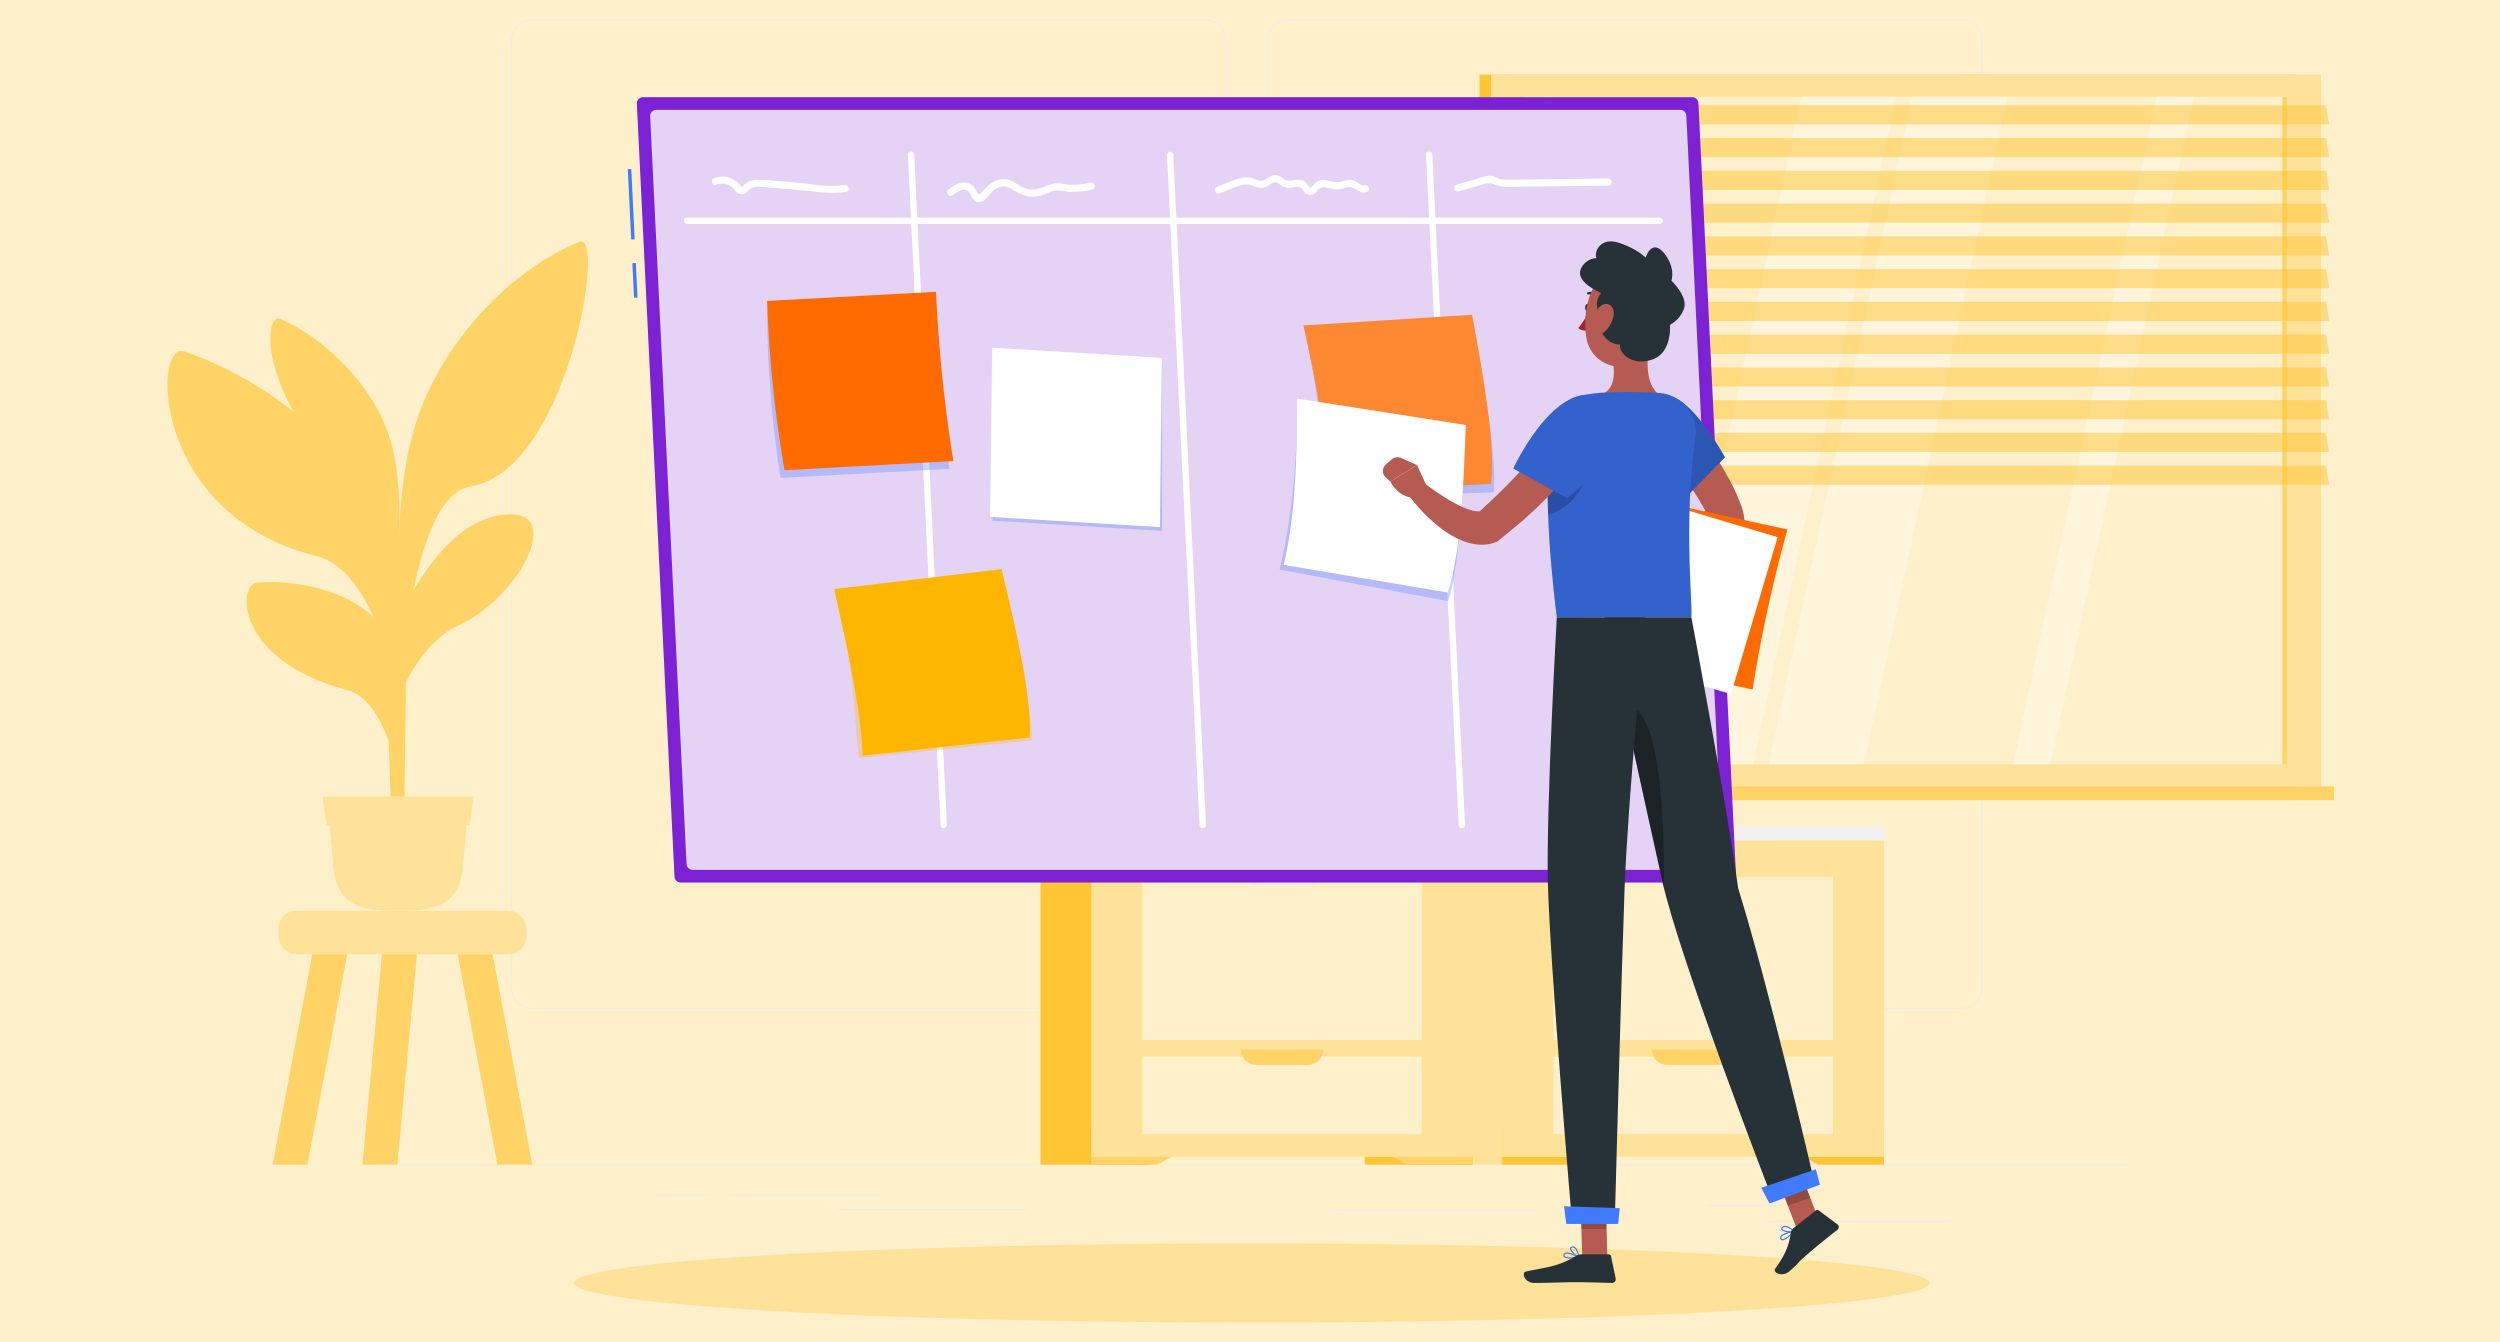 <svg xmlns="http://www.w3.org/2000/svg" width="715" height="383.895" viewBox="0 0 715 383.895">
  <g id="_46" data-name="46" transform="translate(5670 -3396.063)">
    <rect id="dylan-shaw-UxyWwU6n_ts-unsplash" width="715" height="383.895" transform="translate(-5670 3396.063)" fill="#fff0cc"/>
    <g id="Grupo_119057" data-name="Grupo 119057" transform="translate(-5562 3346.753)">
      <g id="Background_Complete" data-name="Background Complete">
        <g id="Grupo_119036" data-name="Grupo 119036">
          <rect id="Rectángulo_36797" data-name="Rectángulo 36797" width="500" height="0.25" transform="translate(0 382.398)" fill="#ebebeb"/>
          <rect id="Rectángulo_36798" data-name="Rectángulo 36798" width="53.068" height="0.25" transform="translate(396.833 398.494)" fill="#ebebeb"/>
          <rect id="Rectángulo_36799" data-name="Rectángulo 36799" width="58.665" height="0.25" transform="translate(272.556 395.361)" fill="#ebebeb"/>
          <rect id="Rectángulo_36800" data-name="Rectángulo 36800" width="19.192" height="0.25" transform="translate(380.195 393.917)" fill="#ebebeb"/>
          <rect id="Rectángulo_36801" data-name="Rectángulo 36801" width="43.193" height="0.25" transform="translate(100.473 390.888)" fill="#ebebeb"/>
          <rect id="Rectángulo_36802" data-name="Rectángulo 36802" width="15.444" height="0.25" transform="translate(79.459 390.888)" fill="#ebebeb"/>
          <rect id="Rectángulo_36803" data-name="Rectángulo 36803" width="54.195" height="0.25" transform="translate(131.471 395.111)" fill="#ebebeb"/>
          <path id="Trazado_181414" data-name="Trazado 181414" d="M237.014,337.8H43.915a5.715,5.715,0,0,1-5.708-5.708V60.66a5.714,5.714,0,0,1,5.708-5.707h193.1a5.714,5.714,0,0,1,5.707,5.707V332.092A5.715,5.715,0,0,1,237.014,337.8ZM43.915,55.2a5.463,5.463,0,0,0-5.458,5.457V332.092a5.464,5.464,0,0,0,5.458,5.458h193.1a5.463,5.463,0,0,0,5.457-5.458V60.66a5.463,5.463,0,0,0-5.457-5.457Z" fill="#ebebeb"/>
          <path id="Trazado_181415" data-name="Trazado 181415" d="M453.31,337.8h-193.1a5.714,5.714,0,0,1-5.707-5.708V60.66a5.713,5.713,0,0,1,5.707-5.707h193.1a5.714,5.714,0,0,1,5.709,5.707V332.092A5.715,5.715,0,0,1,453.31,337.8ZM260.212,55.2a5.463,5.463,0,0,0-5.457,5.457V332.092a5.463,5.463,0,0,0,5.457,5.458h193.1a5.464,5.464,0,0,0,5.459-5.458V60.66A5.464,5.464,0,0,0,453.31,55.2Z" fill="#ebebeb"/>
        </g>
        <g id="Grupo_119046" data-name="Grupo 119046">
          <g id="Grupo_119037" data-name="Grupo 119037" transform="translate(-80)">
            <rect id="Rectángulo_36804" data-name="Rectángulo 36804" width="70.969" height="12.455" rx="5.125" transform="translate(51.613 309.779)" fill="#ffe299"/>
            <path id="Trazado_181416" data-name="Trazado 181416" d="M71.3,322.234h-9.99L49.948,382.4h9.99Z" fill="#ffd366"/>
            <path id="Trazado_181417" data-name="Trazado 181417" d="M91.244,322.234h-9.99l-5.6,60.165h9.99Z" fill="#ffd366"/>
            <path id="Trazado_181418" data-name="Trazado 181418" d="M102.894,322.234h9.99L124.248,382.4h-9.99Z" fill="#ffd366"/>
          </g>
          <g id="Grupo_119038" data-name="Grupo 119038" transform="translate(118)">
            <rect id="Rectángulo_36805" data-name="Rectángulo 36805" width="233.653" height="203.552" transform="translate(197.156 70.654)" fill="#ffc533"/>
            <rect id="Rectángulo_36806" data-name="Rectángulo 36806" width="237.387" height="203.552" transform="translate(200.431 70.654)" fill="#ffe299"/>
            <rect id="Rectángulo_36807" data-name="Rectángulo 36807" width="233.653" height="3.944" transform="translate(197.156 274.206)" fill="#e6e6e6"/>
            <rect id="Rectángulo_36808" data-name="Rectángulo 36808" width="237.387" height="3.944" transform="translate(204.168 274.206)" fill="#ffd366"/>
            <rect id="Rectángulo_36809" data-name="Rectángulo 36809" width="190.902" height="217.76" transform="translate(428.004 76.979) rotate(90)" fill="#fff0cc"/>
            <path id="Trazado_181419" data-name="Trazado 181419" d="M279.863,267.881l41.046-190.9H348.1l-41.046,190.9Z" fill="#fff5dc"/>
            <path id="Trazado_181420" data-name="Trazado 181420" d="M248.12,267.881l41.046-190.9h27.191l-41.046,190.9Z" fill="#fff5dc"/>
            <path id="Trazado_181421" data-name="Trazado 181421" d="M215.37,77.5V255.881c0,.285.359.516.8.516h1.06c.443,0,.8-.231.8-.516V77.5c0-.285-.358-.516-.8-.516h-1.06C215.729,76.979,215.37,77.21,215.37,77.5Z" fill="#f0f0f0"/>
            <path id="Trazado_181422" data-name="Trazado 181422" d="M349.782,267.881l41.046-190.9h10.6l-41.046,190.9Z" fill="#fff5dc"/>
            <rect id="Rectángulo_36810" data-name="Rectángulo 36810" width="190.902" height="1.246" transform="translate(428.004 76.979) rotate(90)" fill="#ffd366"/>
            <g id="Grupo_119058" data-name="Grupo 119058">
              <path id="Trazado_181423" data-name="Trazado 181423" d="M440.139,84.9H206.486l-.9-5.461H439.236Z" fill="#ffc533" opacity="0.5"/>
              <path id="Trazado_181424" data-name="Trazado 181424" d="M440.139,103.635H206.486l-.9-5.461H439.236Z" fill="#ffc533" opacity="0.5"/>
              <path id="Trazado_181425" data-name="Trazado 181425" d="M440.139,122.371H206.486l-.9-5.461H439.236Z" fill="#ffc533" opacity="0.5"/>
              <path id="Trazado_181426" data-name="Trazado 181426" d="M440.139,141.107H206.486l-.9-5.461H439.236Z" fill="#ffc533" opacity="0.5"/>
              <path id="Trazado_181427" data-name="Trazado 181427" d="M440.139,159.843H206.486l-.9-5.461H439.236Z" fill="#ffc533" opacity="0.5"/>
              <path id="Trazado_181428" data-name="Trazado 181428" d="M440.139,178.579H206.486l-.9-5.461H439.236Z" fill="#ffc533" opacity="0.5"/>
              <path id="Trazado_181429" data-name="Trazado 181429" d="M440.139,94.267H206.486l-.9-5.461H439.236Z" fill="#ffc533" opacity="0.5"/>
              <path id="Trazado_181430" data-name="Trazado 181430" d="M440.139,113H206.486l-.9-5.461H439.236Z" fill="#ffc533" opacity="0.5"/>
              <path id="Trazado_181431" data-name="Trazado 181431" d="M440.139,131.739H206.486l-.9-5.461H439.236Z" fill="#ffc533" opacity="0.5"/>
              <path id="Trazado_181432" data-name="Trazado 181432" d="M440.139,150.475H206.486l-.9-5.461H439.236Z" fill="#ffc533" opacity="0.5"/>
              <path id="Trazado_181433" data-name="Trazado 181433" d="M440.139,169.211H206.486l-.9-5.461H439.236Z" fill="#ffc533" opacity="0.5"/>
              <path id="Trazado_181434" data-name="Trazado 181434" d="M440.139,187.947H206.486l-.9-5.461H439.236Z" fill="#ffc533" opacity="0.5"/>
            </g>
          </g>
          <g id="Grupo_119043" data-name="Grupo 119043">
            <g id="Grupo_119040" data-name="Grupo 119040">
              <g id="Grupo_119039" data-name="Grupo 119039">
                <rect id="Rectángulo_36811" data-name="Rectángulo 36811" width="30.943" height="92.761" transform="translate(399.866 289.638)" fill="#e6e6e6"/>
                <path id="Trazado_181435" data-name="Trazado 181435" d="M411.963,382.4h18.845V371.755H392.2Z" fill="#ffc533"/>
                <rect id="Rectángulo_36812" data-name="Rectángulo 36812" width="30.943" height="92.761" transform="translate(307.135 289.638)" fill="#ffe299"/>
                <path id="Trazado_181436" data-name="Trazado 181436" d="M340.476,382.4H321.631V371.755h38.6Z" fill="#ffc533"/>
                <rect id="Rectángulo_36813" data-name="Rectángulo 36813" width="109.177" height="90.548" transform="translate(321.631 289.638)" fill="#ffe299"/>
                <rect id="Rectángulo_36814" data-name="Rectángulo 36814" width="79.939" height="46.652" transform="translate(336.25 300.083)" fill="#fff0cc"/>
                <rect id="Rectángulo_36815" data-name="Rectángulo 36815" width="79.939" height="22.198" transform="translate(336.25 351.479)" fill="#fff0cc"/>
                <path id="Trazado_181437" data-name="Trazado 181437" d="M383.668,302.456h-14.9a4.3,4.3,0,0,1-4.3-4.3h23.489A4.3,4.3,0,0,1,383.668,302.456Z" fill="#ebebeb"/>
                <path id="Trazado_181438" data-name="Trazado 181438" d="M383.668,353.853h-14.9a4.3,4.3,0,0,1-4.3-4.3h23.489A4.3,4.3,0,0,1,383.668,353.853Z" fill="#ffd366"/>
              </g>
            </g>
            <g id="Grupo_119042" data-name="Grupo 119042">
              <g id="Grupo_119041" data-name="Grupo 119041">
                <rect id="Rectángulo_36816" data-name="Rectángulo 36816" width="30.943" height="92.761" transform="translate(282.322 289.638)" fill="#ffc533"/>
                <path id="Trazado_181439" data-name="Trazado 181439" d="M294.42,382.4h18.845V371.755h-38.6Z" fill="#ffd366"/>
                <rect id="Rectángulo_36817" data-name="Rectángulo 36817" width="30.943" height="92.761" transform="translate(189.591 289.638)" fill="#ffc533"/>
                <path id="Trazado_181440" data-name="Trazado 181440" d="M222.932,382.4H204.087V371.755h38.6Z" fill="#ffd366"/>
                <rect id="Rectángulo_36818" data-name="Rectángulo 36818" width="109.178" height="90.548" transform="translate(204.087 289.638)" fill="#ffe299"/>
                <rect id="Rectángulo_36819" data-name="Rectángulo 36819" width="79.939" height="46.652" transform="translate(218.707 300.083)" fill="#fff0cc"/>
                <rect id="Rectángulo_36820" data-name="Rectángulo 36820" width="79.939" height="22.198" transform="translate(218.707 351.479)" fill="#fff0cc"/>
                <path id="Trazado_181441" data-name="Trazado 181441" d="M266.124,302.456h-14.9a4.3,4.3,0,0,1-4.3-4.3H270.42A4.3,4.3,0,0,1,266.124,302.456Z" fill="#ebebeb"/>
                <path id="Trazado_181442" data-name="Trazado 181442" d="M266.124,353.853h-14.9a4.3,4.3,0,0,1-4.3-4.3H270.42A4.3,4.3,0,0,1,266.124,353.853Z" fill="#ffd366"/>
              </g>
            </g>
            <rect id="Rectángulo_36821" data-name="Rectángulo 36821" width="226.397" height="3.894" transform="translate(430.808 289.638) rotate(180)" fill="#f0f0f0"/>
            <rect id="Rectángulo_36822" data-name="Rectángulo 36822" width="14.82" height="3.894" transform="translate(189.591 285.744)" fill="#e0e0e0"/>
          </g>
          <g id="Grupo_119045" data-name="Grupo 119045" transform="translate(-80)">
            <path id="Trazado_181443" data-name="Trazado 181443" d="M84.393,294.878c-1.41-36.337-2.914-72.469.164-90.695l5.024-3.546s-1.1,3.4-1.678,59.071-1.295,26.9-.681,35.17Z" fill="#ffd366"/>
            <path id="Trazado_181444" data-name="Trazado 181444" d="M92.47,166c7.728-20.142,25.736-39.593,45.3-47.549,7.681-3.123-3.386,65.567-31.234,69.993-13.6,2.162-17.835,36.976-20.128,53.7C85.631,209.25,84.741,186.143,92.47,166Z" fill="#ffd366"/>
            <path id="Trazado_181445" data-name="Trazado 181445" d="M90.818,217.128c5.438-8.623,14.33-20.7,27.32-20.707,14.725-.014,1.839,24.235-15.469,31.979-8.452,3.782-15.5,15.784-17.326,23.3C85.5,236.472,85.379,225.75,90.818,217.128Z" fill="#ffd366"/>
            <path id="Trazado_181446" data-name="Trazado 181446" d="M77.578,191.066C68.12,174.306,47.04,157.451,24.6,149.783c-8.811-3.01-9.68,46.638,37.826,58.519,15.343,3.837,21.494,31,24.675,44.655C86.833,226.434,87.035,207.826,77.578,191.066Z" fill="#ffd366"/>
            <path id="Trazado_181447" data-name="Trazado 181447" d="M82.756,230.814c-6.028-10.683-22.415-15.906-37.153-14.908-5.786.392-6.418,22.318,25.767,30.785,9.762,2.568,13.7,19.759,15.728,28.463C86.929,258.249,88.784,241.5,82.756,230.814Z" fill="#ffd366"/>
            <path id="Trazado_181448" data-name="Trazado 181448" d="M83.381,174.382c-4.686-14.939-18.5-28.33-31.175-33.864-4.977-2.173-6.507,22.6,20.7,46.852,8.252,7.357,10.853,28.786,12.2,39.651C85.722,207.625,88.067,189.321,83.381,174.382Z" fill="#ffd366"/>
            <g id="Grupo_119044" data-name="Grupo 119044">
              <path id="Trazado_181449" data-name="Trazado 181449" d="M85.863,309.779h0c-9.9,0-18.078-.721-18.646-14.11L65.567,278.1h40.592l-1.649,17.573C103.942,309.058,95.762,309.779,85.863,309.779Z" fill="#ffe299"/>
              <path id="Trazado_181450" data-name="Trazado 181450" d="M106.307,285.338H65.419l-1.171-8.23h43.23Z" fill="#ffe299"/>
            </g>
          </g>
        </g>
      </g>
      <g id="Shadow">
        <ellipse id="_Path_" data-name="&lt;Path&gt;" cx="193.889" cy="11.323" rx="193.889" ry="11.323" transform="translate(56.111 404.915)" fill="#ffe299"/>
      </g>
      <g id="Board">
        <g id="Grupo_119050" data-name="Grupo 119050">
          <g id="Grupo_119047" data-name="Grupo 119047">
            <rect id="Rectángulo_36823" data-name="Rectángulo 36823" width="0.999" height="20.131" transform="translate(71.546 97.688) rotate(-2.786)" fill="#407bff"/>
            <rect id="Rectángulo_36824" data-name="Rectángulo 36824" width="0.999" height="9.894" transform="translate(72.855 124.579) rotate(-2.79)" fill="#407bff"/>
            <path id="Trazado_181451" data-name="Trazado 181451" d="M386.738,301.719H86.672a1.773,1.773,0,0,1-1.771-1.687L74.137,78.955A1.773,1.773,0,0,1,75.908,77.1H375.975a1.772,1.772,0,0,1,1.77,1.686L388.509,299.86A1.773,1.773,0,0,1,386.738,301.719Z" fill="#7c21d3"/>
            <path id="Trazado_181452" data-name="Trazado 181452" d="M88.352,296.4,77.942,82.583a1.773,1.773,0,0,1,1.771-1.859h292.81a1.773,1.773,0,0,1,1.771,1.686L384.7,296.232a1.773,1.773,0,0,1-1.771,1.859H90.123A1.773,1.773,0,0,1,88.352,296.4Z" fill="#fff" opacity="0.8"/>
            <path id="Trazado_181453" data-name="Trazado 181453" d="M161.9,286.143a.907.907,0,0,1-.9-.864L151.662,93.623a.907.907,0,0,1,.862-.95.921.921,0,0,1,.95.862L162.8,285.191a.909.909,0,0,1-.862.951Z" fill="#fff"/>
            <path id="Trazado_181454" data-name="Trazado 181454" d="M310.078,286.143a.909.909,0,0,1-.9-.864L299.841,93.623a.908.908,0,0,1,.862-.95.927.927,0,0,1,.951.862l9.332,191.656a.91.91,0,0,1-.863.951Z" fill="#fff"/>
            <path id="Trazado_181455" data-name="Trazado 181455" d="M235.988,286.143a.909.909,0,0,1-.906-.864L225.751,93.623a.908.908,0,0,1,1.813-.088L236.9,285.191a.909.909,0,0,1-.862.951Z" fill="#fff"/>
            <path id="Trazado_181456" data-name="Trazado 181456" d="M366.645,113.374H88.511a.907.907,0,1,1,0-1.814H366.645a.907.907,0,1,1,0,1.814Z" fill="#fff"/>
            <path id="Trazado_181457" data-name="Trazado 181457" d="M96.889,102.171a4.492,4.492,0,0,1,4.055.338c1.041.638,1.6,2.043,2.866,2.3,1.433.29,1.871-.882,2.878-1.55,1.28-.848,3.235-.469,4.663-.361q5.689.427,11.369.981c3.735.364,7.52,1,11.249.271,1.287-.253.742-2.22-.543-1.968-3.818.75-7.87-.074-11.694-.438-3.845-.367-7.7-.724-11.551-.973a8.523,8.523,0,0,0-3.913.424,4.71,4.71,0,0,0-1.559,1.117c-.156.161-.321.487-.575.444-.162-.027-.554-.625-.657-.741a6.522,6.522,0,0,0-7.13-1.811c-1.21.473-.683,2.447.542,1.968Z" fill="#fff"/>
            <path id="Trazado_181458" data-name="Trazado 181458" d="M164.409,105.172c1.518-1.147,3.806-2.661,5.065-.382.629,1.139,1.236,2.511,2.805,2.271,1.506-.23,2.612-2.188,3.713-3.115,1.642-1.382,3.3-1.8,5.213-.673a13.542,13.542,0,0,0,5.025,2.231,9.229,9.229,0,0,0,5.061-.815,8.255,8.255,0,0,1,2.925-.946,28.425,28.425,0,0,1,3.263.432,26.369,26.369,0,0,0,6.938-.67c1.289-.239.743-2.206-.543-1.968a21.679,21.679,0,0,1-7.543.434,9.13,9.13,0,0,0-2.791-.205,9.783,9.783,0,0,0-2.535.829c-2.1.916-4.116,1.355-6.308.388-1.7-.749-3.018-2.14-4.915-2.419a6.062,6.062,0,0,0-4.437,1.307,15.976,15.976,0,0,0-2.041,1.823,8.816,8.816,0,0,1-.9.962c-.494.37-.542.332-.834-.214-.735-1.372-1.432-2.491-3.073-2.819-1.948-.39-3.632.662-5.121,1.787-1.035.782-.019,2.554,1.03,1.762Z" fill="#fff"/>
            <path id="Trazado_181459" data-name="Trazado 181459" d="M241.034,104.608c1.188-.561,2.4-1.071,3.633-1.513a12.894,12.894,0,0,1,3.811-1.046c1.15-.021,2.164.664,3.264.9a3.932,3.932,0,0,0,2.523-.258c.719-.331,1.452-1.136,2.24-1.263.893-.145,1.639.9,2.4,1.25a4.542,4.542,0,0,0,2.471.283c.773-.087,1.908-.489,2.624-.029.666.428.867,1.359,1.587,1.791a2.156,2.156,0,0,0,2.058.084c.721-.356,1.117-1.029,1.713-1.528.879-.737,1.9-.328,2.911-.089a7.572,7.572,0,0,0,2.787.261c1.054-.139,2.27-.807,3.339-.6,1.751.347,2.663,2.21,4.625,1.249,1.179-.577.146-2.338-1.03-1.762-.5.243-1.947-1.037-2.431-1.24a4.474,4.474,0,0,0-2.7-.165,8.792,8.792,0,0,1-3.306.454,27.472,27.472,0,0,0-2.837-.577,3.511,3.511,0,0,0-2.376.66c-.395.292-1.236,1.577-1.743,1.472-.233-.048-.6-.812-.745-1a3.222,3.222,0,0,0-.826-.779,3.733,3.733,0,0,0-2.314-.434,7.8,7.8,0,0,1-2.716.183c-.864-.248-1.43-1.089-2.288-1.387-1.938-.673-2.871.921-4.528,1.407-1.074.315-2.175-.442-3.182-.714a6.165,6.165,0,0,0-3.2.053,37.045,37.045,0,0,0-6.8,2.571c-1.187.56-.153,2.32,1.029,1.762Z" fill="#fff"/>
            <path id="Trazado_181460" data-name="Trazado 181460" d="M309.154,104.065l5.446-1.554c.862-.246,1.729-.551,2.6-.744a3.878,3.878,0,0,1,2.477.452,12.641,12.641,0,0,0,4.572.523c1.815-.016,3.63-.045,5.445-.067l22.273-.276a1.021,1.021,0,0,0,0-2.041l-22.768.282c-1.79.023-3.579.061-5.369.066a12.577,12.577,0,0,1-2.644-.171c-.819-.172-1.509-.631-2.3-.851-1.486-.41-3.182.389-4.591.791l-5.682,1.622a1.021,1.021,0,0,0,.542,1.968Z" fill="#fff"/>
          </g>
          <g id="Grupo_119049" data-name="Grupo 119049">
            <path id="Trazado_181461" data-name="Trazado 181461" d="M163.552,183.4l-48.293,2.6a305.573,305.573,0,0,1-3.851-49.2l47.182-1.822A436.636,436.636,0,0,0,163.552,183.4Z" fill="#407bff" opacity="0.3"/>
            <path id="Trazado_181462" data-name="Trazado 181462" d="M164.654,181.186l-48.294,2.6a356.931,356.931,0,0,1-4.962-48.42l48.294-2.6A436.4,436.4,0,0,0,164.654,181.186Z" fill="#ff6b00"/>
            <path id="Trazado_181463" data-name="Trazado 181463" d="M224.368,201.153l-48.545-2.928V150.1l48.545,2.928Z" fill="#407bff" opacity="0.3"/>
            <path id="Trazado_181464" data-name="Trazado 181464" d="M223.732,200.066l-48.545-2.928.571-48.4,48.545,2.928Z" fill="#fff"/>
            <path id="Trazado_181465" data-name="Trazado 181465" d="M270.655,191.717l48.525-1.587c1.2-11.169-4.076-39.243-6.99-49.223l-47.074,2.99C269.137,161.612,270.866,178.271,270.655,191.717Z" fill="#407bff" opacity="0.3"/>
            <path id="Trazado_181466" data-name="Trazado 181466" d="M271.485,190.13l46.955-2.416c1.2-11.169-1.912-29.458-5.42-48.394l-48.245,3.064C268.8,160.1,271.7,176.684,271.485,190.13Z" fill="#ff8933"/>
            <g id="Grupo_119048" data-name="Grupo 119048">
              <path id="Trazado_181467" data-name="Trazado 181467" d="M137.556,266.111l49.546-5.035c-.128-11.3-5.938-37.533-9.384-47.365L131,219.262C135.97,236.779,136.178,252.656,137.556,266.111Z" fill="#ffb600" opacity="0.3"/>
              <path id="Trazado_181468" data-name="Trazado 181468" d="M138.727,265.424l47.765-5.192c.591-11.247-3.509-29.388-8.034-48.156l-47.878,5.69C134.457,235.331,138.206,251.95,138.727,265.424Z" fill="#ffb600"/>
            </g>
            <path id="Trazado_181469" data-name="Trazado 181469" d="M257.967,212.214l48.22,9.043c3.628-10.519,4.552-38.772,3.857-49.04l-47.1-7.373C263.046,182.821,261.113,199.28,257.967,212.214Z" fill="#407bff" opacity="0.3"/>
            <path id="Trazado_181470" data-name="Trazado 181470" d="M259.132,210.863l46.853,7.9c3.628-10.519,4.549-28.854,5.224-47.9l-48.266-7.556C263.04,181.286,262.278,197.928,259.132,210.863Z" fill="#fff"/>
          </g>
        </g>
      </g>
      <g id="Character">
        <g id="Grupo_119056" data-name="Grupo 119056">
          <path id="Trazado_181471" data-name="Trazado 181471" d="M372.636,167.277c.959,1.009,1.768,1.9,2.6,2.883q1.232,1.441,2.413,2.916c1.573,1.971,3.078,4,4.5,6.1s2.8,4.253,4.029,6.533a56.3,56.3,0,0,1,3.386,7.1l.37.932.092.236.116.343.221.688c.116.434.213.857.3,1.275.065.4.14.8.187,1.188a28.362,28.362,0,0,1,.15,4.3,56.381,56.381,0,0,1-.869,7.747,92.291,92.291,0,0,1-3.865,14.467L381,222.784c.391-4.705.75-9.5.881-14.123a63.869,63.869,0,0,0-.108-6.721,19.308,19.308,0,0,0-.426-2.92l-.152-.592-.167-.476-.57-1.155a79.1,79.1,0,0,0-7.153-11.374c-1.358-1.848-2.786-3.664-4.23-5.467q-1.08-1.354-2.2-2.673l-2.2-2.555Z" fill="#b65b52"/>
          <path id="Trazado_181472" data-name="Trazado 181472" d="M381.641,220.809l-3.647,3.914,7.116,4.2s2.461-3.274,1.5-6.62Z" fill="#b55b52"/>
          <path id="Trazado_181473" data-name="Trazado 181473" d="M373.259,230.5l6.93,2.431,4.92-4.014-7.115-4.2Z" fill="#b55b52"/>
          <path id="Trazado_181474" data-name="Trazado 181474" d="M393.223,246.518l-45.771-9.983a340.98,340.98,0,0,1,9.983-45.772l45.772,9.983A416.874,416.874,0,0,0,393.223,246.518Z" fill="#ff6b00"/>
          <rect id="Rectángulo_36825" data-name="Rectángulo 36825" width="46.847" height="46.847" transform="matrix(0.958, 0.285, -0.285, 0.958, 355.52, 189.595)" fill="#fff"/>
          <path id="Trazado_181475" data-name="Trazado 181475" d="M346.7,137.281c-.031.58-.363,1.038-.742,1.022s-.661-.5-.63-1.078.363-1.037.742-1.022S346.733,136.7,346.7,137.281Z" fill="#263238"/>
          <path id="Trazado_181476" data-name="Trazado 181476" d="M346.392,138.321a21.132,21.132,0,0,1-3.034,4.847,3.324,3.324,0,0,0,2.741.632Z" fill="#a02724"/>
          <path id="Trazado_181477" data-name="Trazado 181477" d="M349,134.147a.346.346,0,0,0,.216-.126.34.34,0,0,0-.052-.479,3.362,3.362,0,0,0-3.034-.651.344.344,0,0,0-.218.432.339.339,0,0,0,.428.214h0a2.685,2.685,0,0,1,2.4.542A.332.332,0,0,0,349,134.147Z" fill="#263238"/>
          <path id="Trazado_181478" data-name="Trazado 181478" d="M364.1,145.6c-1.1,5.264-1.816,12.557,1.822,16.07,0,0-1.507,5.34-11.288,5.34-10.755,0-5.114-4.687-5.114-4.687,4.488-1.387,4.515-6.48,3.544-10.57Z" fill="#b55b52"/>
          <path id="Trazado_181479" data-name="Trazado 181479" d="M341.329,409.26c-.923,0-1.814-.128-2.107-.543a.645.645,0,0,1,.024-.745.866.866,0,0,1,.545-.4c1.2-.326,3.7,1.107,3.8,1.169a.17.17,0,0,1,.081.175.174.174,0,0,1-.137.139A12.61,12.61,0,0,1,341.329,409.26Zm-1.123-1.4a1.26,1.26,0,0,0-.33.039.527.527,0,0,0-.337.238c-.123.212-.081.317-.038.377.329.465,2.148.476,3.488.287A7.6,7.6,0,0,0,340.206,407.864Z" fill="#407bff"/>
          <path id="Trazado_181480" data-name="Trazado 181480" d="M343.505,409.061a.165.165,0,0,1-.069-.015c-.864-.39-2.564-1.946-2.422-2.76.033-.191.172-.428.64-.476a1.23,1.23,0,0,1,.942.292c.906.752,1.074,2.69,1.081,2.772a.173.173,0,0,1-.072.155A.175.175,0,0,1,343.505,409.061Zm-1.718-2.917a.882.882,0,0,0-.1,0c-.307.031-.329.152-.335.192-.085.488,1.068,1.711,1.947,2.243a3.946,3.946,0,0,0-.921-2.219A.9.9,0,0,0,341.787,406.144Z" fill="#407bff"/>
          <path id="Trazado_181481" data-name="Trazado 181481" d="M351.72,408.89h-7.2l-.5-16.663h7.2Z" fill="#b55b52"/>
          <path id="Trazado_181482" data-name="Trazado 181482" d="M344.282,408.057h7.858a.617.617,0,0,1,.606.492l1.34,6.395a1.062,1.062,0,0,1-1.052,1.28c-2.834-.048-6.927-.214-10.49-.214-4.166,0-6.794.227-11.679.227-2.954,0-3.735-2.986-2.5-3.257,5.645-1.231,9.27-1.363,14.173-4.362A3.366,3.366,0,0,1,344.282,408.057Z" fill="#263238"/>
          <g id="Grupo_119051" data-name="Grupo 119051">
            <path id="Trazado_181483" data-name="Trazado 181483" d="M368.815,162.534c6.9.073,16.543,17.578,16.543,17.578l-10.693,10.914a25.522,25.522,0,0,1-10.9-11.228C359.684,171.454,361.761,162.458,368.815,162.534Z" fill="#407bff"/>
            <path id="Trazado_181484" data-name="Trazado 181484" d="M368.815,162.534c6.9.073,16.543,17.578,16.543,17.578l-10.693,10.914a25.522,25.522,0,0,1-10.9-11.228C359.684,171.454,361.761,162.458,368.815,162.534Z" opacity="0.3"/>
          </g>
          <g id="Grupo_119052" data-name="Grupo 119052">
            <path id="Trazado_181485" data-name="Trazado 181485" d="M336.078,170.513c-1.57,7.772-2.7,23.735,1.169,55.351h38.486c.3-5.123-2.179-27.473,1.106-51.471a11.212,11.212,0,0,0-10.494-12.7l-.422-.022a141.389,141.389,0,0,0-16.359,0c-1.808.165-3.583.426-5.165.705A10.336,10.336,0,0,0,336.078,170.513Z" fill="#407bff"/>
            <path id="Trazado_181486" data-name="Trazado 181486" d="M336.078,170.513c-1.57,7.772-2.7,23.735,1.169,55.351h38.486c.3-5.123-2.179-27.473,1.106-51.471a11.212,11.212,0,0,0-10.494-12.7l-.422-.022a141.389,141.389,0,0,0-16.359,0c-1.808.165-3.583.426-5.165.705A10.336,10.336,0,0,0,336.078,170.513Z" opacity="0.2"/>
          </g>
          <path id="Trazado_181487" data-name="Trazado 181487" d="M344.935,186.521,339.754,183c-5,1.621-5.267,6.481-4.989,13.5C339.047,195.427,343.97,191.352,344.935,186.521Z" opacity="0.2"/>
          <g id="Grupo_119053" data-name="Grupo 119053">
            <path id="Trazado_181488" data-name="Trazado 181488" d="M344.023,392.232l.258,8.589h7.2l-.258-8.589Z" opacity="0.2"/>
          </g>
          <path id="Trazado_181489" data-name="Trazado 181489" d="M366.1,136.837c-.818,7.1-.936,11.3-4.726,14.808-5.7,5.279-14.313,1.661-15.632-5.517-1.187-6.461.349-16.993,7.468-19.544A9.616,9.616,0,0,1,366.1,136.837Z" fill="#b55b52"/>
          <path id="Trazado_181490" data-name="Trazado 181490" d="M350.941,139.875c-2.208.5-3.208-4.708-.958-6.708-2-1-4.894-2.449-5.858-4.625-1.108-2.5,1.9-5.5,4.483-5.375-.834-1.667,1.015-6.128,6.281-4.445,5.389,1.722,7.76,4.278,7.76,4.278s1.74-5.778,5.407-1.111c3.257,4.146,1.968,7.688,1.968,7.688s4.834,4.59,3.584,8.006a8.321,8.321,0,0,1-4,4.625s.731,8.029-5.15,9.959-9.583-2.042-9.092-4.334C351.566,148.042,347.691,142.958,350.941,139.875Z" fill="#263238"/>
          <path id="Trazado_181491" data-name="Trazado 181491" d="M353.5,139.352a8.143,8.143,0,0,1-2.355,4.635c-1.689,1.63-3.252.464-3.383-1.647-.119-1.9.618-5.04,2.6-5.878C352.316,135.637,353.772,137.234,353.5,139.352Z" fill="#b55b52"/>
          <path id="Trazado_181492" data-name="Trazado 181492" d="M412.8,399.815l-6.394,2.293-6.363-16.468,6.394-2.294Z" fill="#b55b52"/>
          <path id="Trazado_181493" data-name="Trazado 181493" d="M403.564,403.153c-.726.571-1.5,1.021-1.992.877a.646.646,0,0,1-.441-.6.861.861,0,0,1,.182-.651c.743-1,3.591-1.416,3.712-1.433a.17.17,0,0,1,.172.087.176.176,0,0,1-.021.195A12.712,12.712,0,0,1,403.564,403.153Zm-1.746-.4a1.271,1.271,0,0,0-.235.234.521.521,0,0,0-.117.4c.034.242.132.3.2.319.546.163,1.982-.953,2.918-1.931A7.622,7.622,0,0,0,401.818,402.751Z" fill="#407bff"/>
          <path id="Trazado_181494" data-name="Trazado 181494" d="M405.151,401.651a.16.16,0,0,1-.064.031c-.919.228-3.218.056-3.609-.671-.092-.171-.13-.443.209-.771a1.231,1.231,0,0,1,.92-.352c1.177.031,2.508,1.45,2.564,1.51a.174.174,0,0,1,.039.166A.176.176,0,0,1,405.151,401.651ZM402,400.421c-.026.021-.052.043-.077.067-.222.214-.164.322-.145.358.235.436,1.9.684,2.918.559a3.95,3.95,0,0,0-2.1-1.174A.9.9,0,0,0,402,400.421Z" fill="#407bff"/>
          <path id="Trazado_181495" data-name="Trazado 181495" d="M405.18,400.351l6.176-4.858a.665.665,0,0,1,.8-.007l5.308,3.963a1,1,0,0,1,.025,1.608c-2.259,1.716-6.618,5.23-9.281,7.6-3.114,2.767-.69.916-4.341,4.161-2.208,1.963-4.909.368-4.174-.647,3.346-4.621,4.058-7.372,4.489-10.321A2.461,2.461,0,0,1,405.18,400.351Z" fill="#263238"/>
          <path id="Trazado_181496" data-name="Trazado 181496" d="M300.072,188.367l-2.81-6.047-7.654,4.733s2.521,5.151,7.743,4.583Z" fill="#b55b52"/>
          <path id="Trazado_181497" data-name="Trazado 181497" d="M290.066,180.678l-1.707,1.471a2.461,2.461,0,0,0-.077,3.66l1.326,1.244,7.654-4.733-4.594-2.029A2.463,2.463,0,0,0,290.066,180.678Z" fill="#b55b52"/>
          <g id="Grupo_119054" data-name="Grupo 119054">
            <path id="Trazado_181498" data-name="Trazado 181498" d="M400.044,385.645l3.279,8.489,6.4-2.294-3.279-8.489Z" opacity="0.2"/>
          </g>
          <path id="Trazado_181499" data-name="Trazado 181499" d="M350.9,225.864s12.007,55.269,16.6,75.784c5.03,22.467,31.493,90.769,31.493,90.769l11.616-6.3S398.181,332.535,389.1,303.3c-3.293-24.165-13.364-77.438-13.364-77.438Z" fill="#263238"/>
          <path id="Trazado_181500" data-name="Trazado 181500" d="M395.718,389.014c-.055.021,2.385,4.505,2.385,4.505l14.381-5.4-1.144-4.39Z" fill="#407bff"/>
          <path id="Trazado_181501" data-name="Trazado 181501" d="M357.961,251.479c9.058,1.207,10.081,33.124,9.913,51.854-.125-.593-.261-1.156-.377-1.688-2.506-11.2-7.222-32.786-10.99-50.064A3.257,3.257,0,0,1,357.961,251.479Z" opacity="0.3"/>
          <path id="Trazado_181502" data-name="Trazado 181502" d="M337.247,225.864s-3.058,53.8-2.557,75.74c.522,22.823,6.931,97.554,6.931,97.554H353.81s1.993-73.4,2.822-95.812c.9-24.436,5.913-77.482,5.913-77.482Z" fill="#263238"/>
          <path id="Trazado_181503" data-name="Trazado 181503" d="M339.338,394.3c-.056,0,.623,5.061.623,5.061h14.827l.459-4.517Z" fill="#407bff"/>
          <path id="Trazado_181504" data-name="Trazado 181504" d="M347.622,174.235a81.146,81.146,0,0,1-5.548,8.525,87.739,87.739,0,0,1-6.495,7.686c-2.284,2.435-4.687,4.732-7.154,6.911-2.432,2.183-5.056,4.266-7.375,6.175l-.823.677-.673.242a11.435,11.435,0,0,1-5.173.572,16.2,16.2,0,0,1-4.177-1.078,27.1,27.1,0,0,1-6.3-3.709,45.219,45.219,0,0,1-4.992-4.512c-.763-.8-1.484-1.625-2.193-2.458s-1.374-1.664-2.06-2.616l3.944-3.692c1.539,1.143,3.185,2.379,4.83,3.444a54.891,54.891,0,0,0,4.944,2.987,21.737,21.737,0,0,0,4.769,1.94,6.553,6.553,0,0,0,1.894.229,1.811,1.811,0,0,0,.949-.255l-1.495.919c2.441-2.286,4.649-4.319,6.85-6.472q3.267-3.213,6.262-6.585c1.978-2.264,3.886-4.569,5.642-6.964,1.775-2.382,3.369-4.867,4.9-7.375Z" fill="#b65b52"/>
          <g id="Grupo_119055" data-name="Grupo 119055">
            <path id="Trazado_181505" data-name="Trazado 181505" d="M352.736,172.721c-.686,10.347-12.555,19.037-12.555,19.037l-15.406-8.448s5.676-12.193,13.319-17.95C347.536,158.25,353.258,164.845,352.736,172.721Z" fill="#407bff"/>
            <path id="Trazado_181506" data-name="Trazado 181506" d="M352.736,172.721c-.686,10.347-12.555,19.037-12.555,19.037l-15.406-8.448s5.676-12.193,13.319-17.95C347.536,158.25,353.258,164.845,352.736,172.721Z" opacity="0.2"/>
          </g>
        </g>
      </g>
    </g>
  </g>
</svg>
